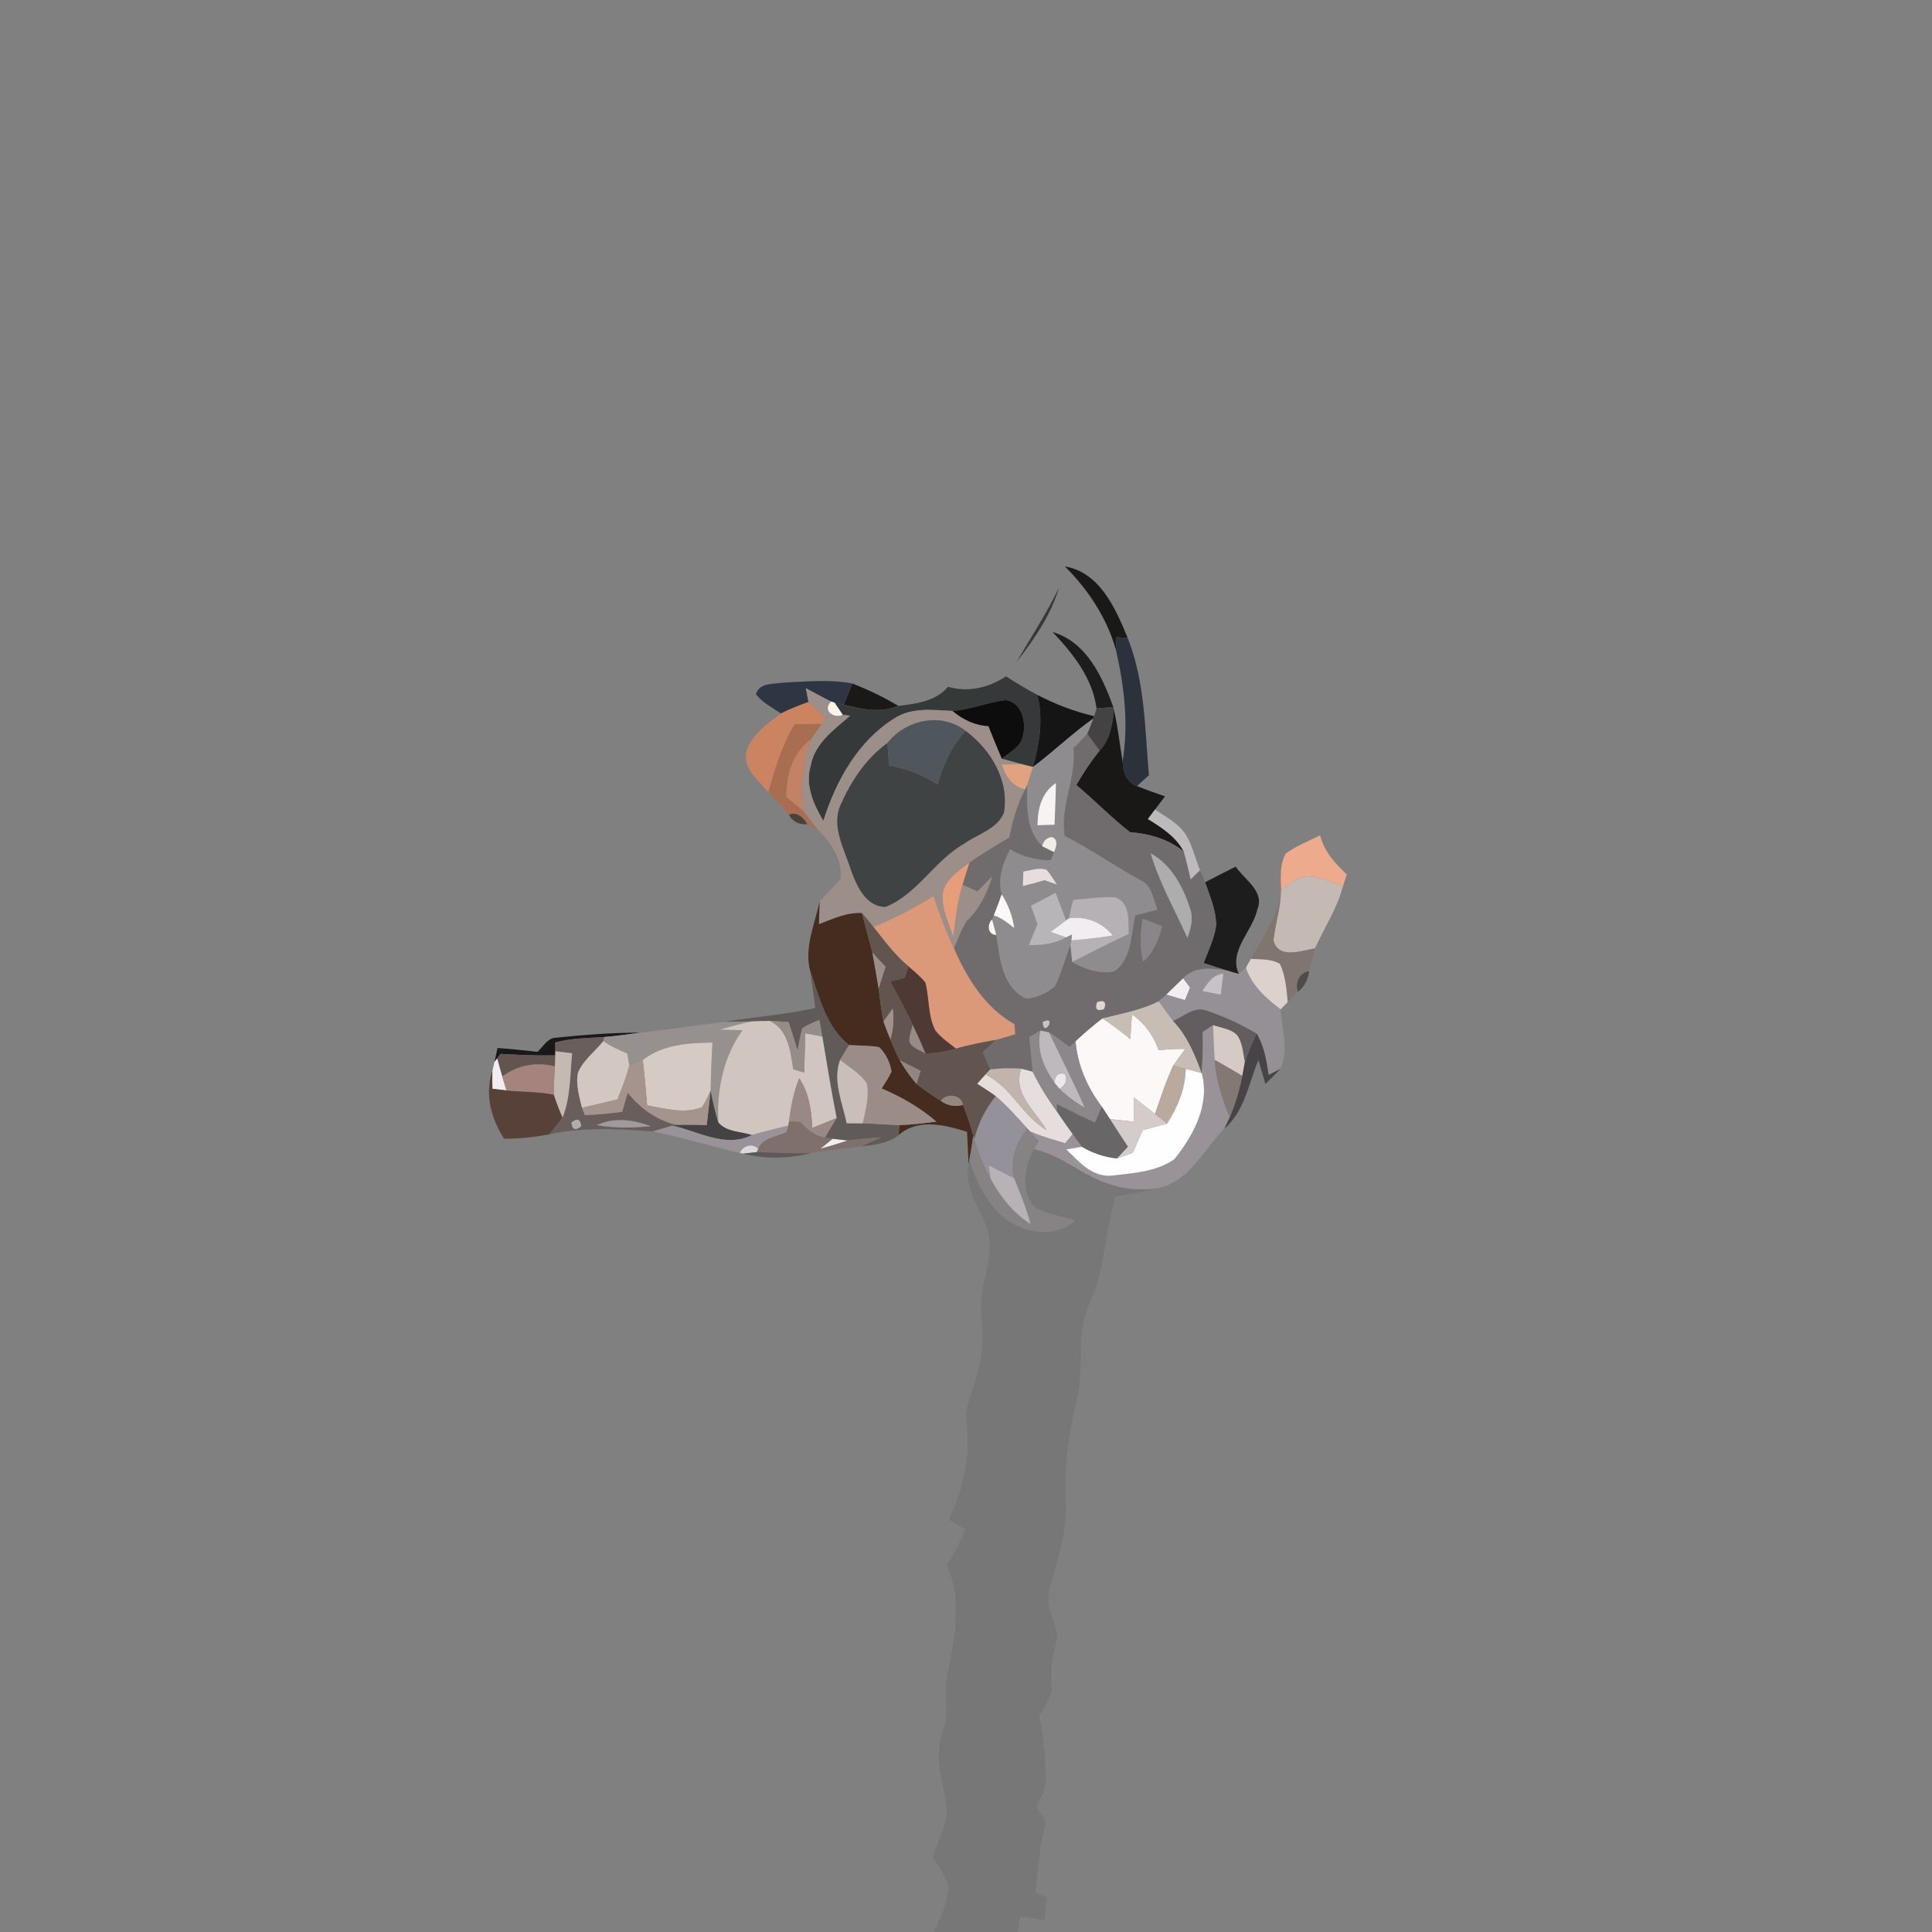 <?xml version="1.0" encoding="UTF-8" ?>
<!DOCTYPE svg PUBLIC "-//W3C//DTD SVG 1.1//EN" "http://www.w3.org/Graphics/SVG/1.1/DTD/svg11.dtd">
<svg width="384pt" height="384pt" viewBox="0 0 384 384" version="1.1" xmlns="http://www.w3.org/2000/svg">
<rect x="0" y="0" width="384" height="384" fill="#808080" stroke="none"/>
<g id="#1a1918fe">
<path fill="#1a1918" opacity="1.00" d=" M 211.66 112.58 C 218.62 113.77 221.74 120.97 224.13 126.78 C 223.58 126.75 222.48 126.68 221.93 126.65 C 221.90 127.27 221.82 128.51 221.79 129.13 C 219.97 122.78 216.31 117.22 211.66 112.58 Z" />
<path fill="#1a1918" opacity="1.00" d=" M 169.39 135.84 C 172.55 137.09 175.64 138.54 178.55 140.31 C 175.00 141.79 171.27 140.97 167.70 140.06 C 168.27 138.65 168.83 137.25 169.39 135.84 Z" />
<path fill="#1a1918" opacity="1.00" d=" M 110.09 206.29 C 115.81 205.71 121.54 205.24 127.30 205.24 C 124.88 205.58 122.47 205.92 120.04 206.12 C 116.80 206.34 113.52 206.33 110.37 207.20 C 110.37 207.64 110.38 208.51 110.38 208.95 L 110.37 209.76 C 106.74 209.85 103.11 209.68 99.49 209.47 C 99.32 209.70 98.99 210.14 98.82 210.37 L 98.28 211.07 C 98.43 210.38 98.74 209.00 98.89 208.30 C 101.54 208.47 104.18 208.77 106.83 209.06 C 107.88 208.12 108.62 206.62 110.09 206.29 Z" />
</g>
<g id="#36393aff">
<path fill="#36393a" opacity="1.00" d=" M 210.48 116.84 C 208.83 122.35 205.50 127.16 201.99 131.64 C 204.89 126.74 207.96 121.94 210.48 116.84 Z" />
<path fill="#36393a" opacity="1.00" d=" M 199.95 134.42 C 201.97 135.74 204.05 136.97 206.17 138.11 C 207.41 142.88 206.61 147.79 205.30 152.45 C 204.78 152.31 203.74 152.05 203.22 151.92 C 201.85 151.56 200.49 151.17 199.13 150.81 C 200.68 149.48 202.95 148.47 203.32 146.24 C 204.04 143.55 203.07 139.52 199.84 139.15 C 196.29 139.58 192.93 141.05 189.34 141.31 C 185.44 141.12 181.20 140.53 177.74 142.80 C 170.48 147.35 166.17 155.18 163.65 163.16 C 161.71 159.89 159.98 156.09 161.13 152.22 C 161.90 147.75 165.77 145.02 168.97 142.26 C 168.60 142.21 167.87 142.12 167.50 142.07 C 167.10 141.47 166.28 140.26 165.88 139.66 C 166.33 139.76 167.24 139.96 167.70 140.06 C 171.27 140.97 175.00 141.79 178.55 140.31 C 182.13 139.86 185.92 139.43 188.43 136.51 C 192.43 137.65 196.54 136.71 199.95 134.42 Z" />
</g>
<g id="#000000c4">
<path fill="#000000" opacity="0.77" d=" M 209.20 125.61 C 215.97 127.63 219.06 134.42 221.28 140.52 C 220.16 140.61 219.06 140.71 217.95 140.82 C 217.16 134.75 213.26 129.91 209.20 125.61 Z" />
<path fill="#000000" opacity="0.77" d=" M 239.52 175.35 C 241.53 174.30 243.56 173.27 245.60 172.25 C 247.35 174.84 251.41 177.17 249.91 180.74 C 248.98 185.09 244.16 188.90 246.21 193.58 C 245.44 193.38 244.68 193.14 243.93 192.92 C 242.36 192.42 240.79 191.92 239.23 191.42 C 240.16 188.96 241.36 186.54 241.72 183.90 C 241.70 180.92 240.48 178.12 239.52 175.35 Z" />
</g>
<g id="#2c323bfc">
<path fill="#2c323b" opacity="1.00" d=" M 221.93 126.65 C 222.48 126.68 223.58 126.75 224.13 126.78 C 227.60 135.47 227.54 144.90 228.36 154.07 C 227.57 154.80 226.78 155.53 225.99 156.25 C 223.87 155.51 223.23 153.40 223.12 151.37 C 224.34 143.94 223.47 136.41 221.79 129.13 C 221.82 128.51 221.90 127.27 221.93 126.65 Z" />
</g>
<g id="#2e3643fd">
<path fill="#2e3643" opacity="1.00" d=" M 155.43 135.70 C 160.07 135.47 164.79 134.99 169.39 135.84 C 168.83 137.25 168.27 138.65 167.70 140.06 C 167.24 139.96 166.33 139.76 165.88 139.66 L 165.19 139.44 C 163.49 138.60 161.84 137.67 160.17 136.80 C 160.35 137.70 160.52 138.61 160.70 139.52 C 158.85 140.21 156.98 140.89 155.22 141.81 C 153.50 140.64 151.57 139.66 150.25 138.00 C 150.92 135.71 153.54 135.98 155.43 135.70 Z" />
</g>
<g id="#9c8e88ff">
<path fill="#9c8e88" opacity="1.00" d=" M 160.17 136.80 C 161.84 137.67 163.49 138.60 165.19 139.44 C 163.39 141.18 165.68 142.90 167.50 142.07 C 167.87 142.12 168.60 142.21 168.97 142.26 C 165.77 145.02 161.90 147.75 161.13 152.22 C 159.98 156.09 161.71 159.89 163.65 163.16 C 166.17 155.18 170.48 147.35 177.74 142.80 C 181.20 140.53 185.44 141.12 189.34 141.31 C 191.36 143.02 193.78 144.20 196.46 144.32 C 197.32 146.50 198.21 148.66 199.13 150.81 C 200.49 151.17 201.85 151.56 203.22 151.92 C 201.85 151.91 200.49 151.92 199.13 151.96 C 199.85 154.29 201.21 156.36 203.76 156.89 C 202.19 159.89 201.28 163.17 200.61 166.47 C 197.93 168.07 195.24 169.67 192.68 171.45 C 190.42 173.17 187.47 175.00 187.33 178.17 C 187.32 180.97 188.60 183.55 189.47 186.16 C 189.89 182.69 190.28 179.19 191.31 175.83 C 192.29 176.27 193.28 176.71 194.27 177.15 C 195.25 176.13 196.24 175.12 197.25 174.12 C 196.28 177.47 194.70 180.64 192.15 183.06 C 191.87 183.58 191.29 184.62 191.01 185.15 C 190.54 186.27 190.07 187.39 189.61 188.51 C 188.00 185.16 186.74 181.65 185.54 178.13 C 181.71 180.43 177.77 182.58 173.61 184.24 C 172.86 183.31 172.10 182.39 171.32 181.49 C 168.29 181.30 165.51 182.65 162.76 183.70 C 162.80 182.17 162.85 180.64 162.91 179.12 C 164.26 177.60 165.80 176.24 167.06 174.64 C 167.44 170.89 165.23 167.53 162.64 165.04 C 161.61 163.79 160.66 162.49 159.68 161.21 C 158.94 156.43 159.66 151.59 161.11 147.02 C 161.85 145.99 162.58 144.94 163.31 143.89 C 163.50 143.62 163.87 143.06 164.06 142.79 C 162.97 141.67 161.83 140.60 160.70 139.52 C 160.52 138.61 160.35 137.70 160.17 136.80 M 176.40 147.67 C 172.12 150.73 169.13 155.30 167.03 160.06 C 165.23 164.33 167.79 168.69 169.07 172.72 C 170.18 175.94 172.05 180.22 176.01 180.26 C 182.36 177.70 185.73 171.01 191.63 167.69 C 194.28 165.76 198.17 164.84 199.52 161.57 C 200.69 155.19 196.93 149.00 191.94 145.27 C 187.11 141.50 180.02 143.02 176.40 147.67 M 191.30 181.20 C 191.84 181.74 191.84 181.74 191.30 181.20 Z" />
</g>
<g id="#151515ff">
<path fill="#151515" opacity="1.00" d=" M 206.17 138.11 C 209.75 139.97 213.53 141.44 217.47 142.33 L 217.27 142.84 C 213.09 145.80 209.41 149.40 205.30 152.45 C 206.61 147.79 207.41 142.88 206.17 138.11 Z" />
</g>
<g id="#0d0d0eff">
<path fill="#0d0d0e" opacity="1.00" d=" M 189.34 141.31 C 192.93 141.05 196.29 139.58 199.84 139.15 C 203.07 139.52 204.04 143.55 203.32 146.24 C 202.95 148.47 200.68 149.48 199.13 150.81 C 198.21 148.66 197.32 146.50 196.46 144.32 C 193.78 144.20 191.36 143.02 189.34 141.31 Z" />
</g>
<g id="#cc8360ff">
<path fill="#cc8360" opacity="1.00" d=" M 155.22 141.81 C 156.98 140.89 158.85 140.21 160.70 139.52 C 161.83 140.60 162.97 141.67 164.06 142.79 C 163.87 143.06 163.50 143.62 163.31 143.89 C 161.52 143.95 159.74 143.95 157.95 143.96 C 155.45 148.13 154.00 152.79 152.74 157.45 C 150.69 155.09 147.45 152.62 148.41 149.07 C 149.63 145.88 152.56 143.77 155.22 141.81 Z" />
</g>
<g id="#fbf5eeff">
<path fill="#fbf5ee" opacity="1.00" d=" M 167.50 142.07 C 165.68 142.90 163.39 141.18 165.19 139.44 L 165.88 139.66 C 166.28 140.26 167.10 141.47 167.50 142.07 Z" />
</g>
<g id="#444242fe">
<path fill="#444242" opacity="1.00" d=" M 217.95 140.82 C 219.06 140.71 220.16 140.61 221.28 140.52 L 221.41 141.13 C 221.13 144.02 220.64 147.03 218.54 149.21 C 217.72 148.09 216.91 146.97 216.09 145.85 C 216.53 144.86 216.90 143.85 217.27 142.84 L 217.47 142.33 C 217.59 141.95 217.83 141.20 217.95 140.82 Z" />
<path fill="#444242" opacity="1.00" d=" M 141.25 216.71 C 141.64 218.85 142.13 220.97 142.76 223.05 C 144.38 225.01 147.24 224.86 149.49 225.59 C 144.24 228.24 138.78 224.86 133.63 223.71 L 134.32 223.57 C 136.37 223.55 138.42 223.53 140.47 223.63 C 140.72 221.32 140.98 219.01 141.25 216.71 Z" />
</g>
<g id="#191817ff">
<path fill="#191817" opacity="1.00" d=" M 221.41 141.13 C 222.19 144.50 222.56 147.95 223.12 151.37 C 223.23 153.40 223.87 155.51 225.99 156.25 C 227.82 156.98 229.68 157.63 231.55 158.28 C 230.88 159.15 230.22 160.02 229.57 160.90 C 229.10 161.53 228.62 162.16 228.15 162.79 C 230.91 164.47 233.72 166.29 235.28 169.24 C 232.18 166.76 228.48 165.71 224.60 165.40 C 220.87 162.51 217.56 159.07 213.93 156.03 C 215.29 153.64 216.81 151.35 218.54 149.21 C 220.64 147.03 221.13 144.02 221.41 141.13 Z" />
</g>
<g id="#4f575dff">
<path fill="#4f575d" opacity="1.00" d=" M 176.40 147.67 C 180.02 143.02 187.11 141.50 191.94 145.27 C 189.08 148.22 187.47 152.03 186.39 155.94 C 183.43 154.10 180.20 152.72 176.74 152.20 C 176.60 150.69 176.46 149.18 176.40 147.67 Z" />
</g>
<g id="#8e8c8fff">
<path fill="#8e8c8f" opacity="1.00" d=" M 205.30 152.45 C 209.41 149.40 213.09 145.80 217.27 142.84 C 216.90 143.85 216.53 144.86 216.09 145.85 C 215.21 146.83 214.28 147.79 213.36 148.73 C 213.99 154.65 210.63 160.31 211.64 166.13 C 216.94 168.83 221.78 172.30 227.02 175.10 C 229.07 176.23 229.23 178.87 230.10 180.83 C 228.61 181.21 227.13 181.59 225.64 181.98 C 224.80 185.78 225.00 190.70 221.41 193.12 C 218.53 193.62 215.58 192.70 213.11 191.22 C 216.81 189.29 220.54 187.40 224.33 185.65 C 224.27 183.03 224.72 179.30 221.55 178.31 C 218.81 178.21 216.08 178.64 213.35 178.85 C 212.88 180.03 212.74 181.30 212.42 182.53 L 211.89 182.93 C 211.21 181.09 210.51 179.26 209.81 177.43 C 208.16 178.29 206.53 179.16 204.89 180.03 C 205.33 181.24 205.76 182.45 206.20 183.67 C 205.62 185.06 205.05 186.46 204.49 187.86 C 207.03 187.87 209.63 187.62 211.87 186.31 C 212.17 186.16 212.77 185.87 213.07 185.73 C 213.05 186.03 212.99 186.62 212.96 186.92 L 212.76 187.78 C 211.74 190.52 211.01 193.38 209.72 196.01 C 208.19 197.45 206.09 198.26 204.02 198.51 C 199.18 196.40 198.66 190.38 198.00 185.82 C 197.79 185.05 197.39 183.52 197.19 182.76 L 197.52 181.95 C 199.08 182.41 200.32 183.46 201.58 184.45 C 201.26 182.05 200.38 179.79 199.09 177.75 C 198.18 174.61 199.33 171.54 200.76 168.76 C 203.18 170.30 205.99 170.94 208.84 170.97 C 209.00 170.57 209.32 169.76 209.48 169.36 C 209.97 168.45 210.42 166.71 209.02 166.37 C 208.00 166.51 207.37 167.12 207.15 168.20 C 203.84 165.00 204.07 160.25 204.16 156.02 C 204.54 154.83 204.92 153.64 205.30 152.45 M 206.21 164.03 C 207.34 163.98 208.47 163.95 209.60 163.93 C 209.71 161.16 209.83 158.39 209.88 155.62 C 207.01 157.52 206.22 160.78 206.21 164.03 M 203.40 173.22 C 203.37 173.94 203.32 175.38 203.29 176.10 C 204.73 175.77 206.15 175.39 207.56 174.94 C 208.39 175.22 209.22 175.51 210.06 175.80 C 209.42 174.82 208.83 173.81 208.07 172.92 C 206.55 172.31 204.93 173.00 203.40 173.22 Z" />
</g>
<g id="#a96e52ff">
<path fill="#a96e52" opacity="1.00" d=" M 157.95 143.96 C 159.74 143.95 161.52 143.95 163.31 143.89 C 162.58 144.94 161.85 145.99 161.11 147.02 C 157.44 149.70 156.29 154.09 156.30 158.43 C 157.44 159.33 158.59 160.24 159.68 161.21 C 160.66 162.49 161.61 163.79 162.64 165.04 C 162.09 164.73 161.01 164.12 160.46 163.82 C 159.76 162.57 158.36 161.18 156.81 161.95 C 155.56 160.36 154.15 158.90 152.74 157.45 C 154.00 152.79 155.45 148.13 157.95 143.96 Z" />
</g>
<g id="#404344ff">
<path fill="#404344" opacity="1.00" d=" M 186.39 155.94 C 187.47 152.03 189.08 148.22 191.94 145.27 C 196.93 149.00 200.69 155.19 199.52 161.57 C 198.17 164.84 194.28 165.76 191.63 167.69 C 185.73 171.01 182.36 177.70 176.01 180.26 C 172.05 180.22 170.18 175.94 169.07 172.72 C 167.79 168.69 165.23 164.33 167.03 160.06 C 169.13 155.30 172.12 150.73 176.40 147.67 C 176.46 149.18 176.60 150.69 176.74 152.20 C 180.20 152.72 183.43 154.10 186.39 155.94 M 176.25 157.22 C 176.84 157.82 176.84 157.82 176.25 157.22 Z" />
</g>
<g id="#706b6cff">
<path fill="#706b6c" opacity="1.00" d=" M 213.36 148.73 C 214.28 147.79 215.21 146.83 216.09 145.85 C 216.91 146.97 217.72 148.09 218.54 149.21 C 216.81 151.35 215.29 153.64 213.93 156.03 C 217.56 159.07 220.87 162.51 224.60 165.40 C 228.48 165.71 232.18 166.76 235.28 169.24 C 235.80 171.07 236.22 172.92 236.66 174.77 C 237.28 174.16 237.90 173.56 238.52 172.96 C 238.85 173.76 239.18 174.55 239.52 175.35 C 240.48 178.12 241.70 180.92 241.72 183.90 C 241.36 186.54 240.16 188.96 239.23 191.42 C 240.79 191.92 242.36 192.42 243.93 192.92 C 240.95 192.42 237.46 192.02 235.17 194.43 C 234.03 195.50 232.93 196.61 231.80 197.70 C 231.42 198.03 230.67 198.69 230.29 199.02 C 226.80 200.79 222.91 201.45 219.15 202.41 C 217.27 203.83 215.48 205.37 213.77 206.99 C 213.37 207.36 212.98 207.73 212.58 208.10 C 211.26 207.09 209.93 206.10 208.54 205.21 C 208.10 205.12 207.23 204.93 206.79 204.83 C 206.05 205.25 205.31 205.69 204.58 206.13 C 204.83 208.42 205.01 210.73 205.26 213.02 C 204.69 212.87 203.54 212.57 202.97 212.42 C 200.92 212.25 198.85 212.31 196.81 212.56 C 196.32 211.41 195.83 210.27 195.35 209.12 C 196.20 208.30 197.06 207.47 197.94 206.68 C 199.21 206.31 200.48 205.95 201.76 205.58 C 201.73 205.08 201.67 204.07 201.64 203.57 C 195.78 200.30 192.23 194.49 189.61 188.51 C 190.07 187.39 190.54 186.27 191.01 185.15 C 191.29 184.62 191.87 183.58 192.15 183.06 C 194.70 180.64 196.28 177.47 197.25 174.12 C 196.24 175.12 195.25 176.13 194.27 177.15 C 193.28 176.71 192.29 176.27 191.31 175.83 C 191.75 174.37 192.22 172.91 192.68 171.45 C 195.24 169.67 197.93 168.07 200.61 166.47 C 201.28 163.17 202.19 159.89 203.76 156.89 L 204.16 156.02 C 204.07 160.25 203.84 165.00 207.15 168.20 C 207.73 168.49 208.90 169.07 209.48 169.36 C 209.32 169.76 209.00 170.57 208.84 170.97 C 205.99 170.94 203.18 170.30 200.76 168.76 C 199.33 171.54 198.18 174.61 199.09 177.75 C 198.62 179.17 198.07 180.56 197.52 181.95 L 197.19 182.76 C 196.16 183.71 196.29 185.80 198.00 185.82 C 198.66 190.38 199.18 196.40 204.02 198.51 C 206.09 198.26 208.19 197.45 209.72 196.01 C 211.01 193.38 211.74 190.52 212.76 187.78 C 212.85 188.64 213.02 190.36 213.11 191.22 C 215.58 192.70 218.53 193.62 221.41 193.12 C 225.00 190.70 224.80 185.78 225.64 181.98 C 227.13 181.59 228.61 181.21 230.10 180.83 C 229.23 178.87 229.07 176.23 227.02 175.10 C 221.78 172.30 216.94 168.83 211.64 166.13 C 210.63 160.31 213.99 154.65 213.36 148.73 M 228.71 169.60 C 230.42 175.48 233.53 180.83 236.00 186.41 C 236.74 184.52 237.23 182.44 236.50 180.46 C 235.11 176.18 232.79 171.85 228.71 169.60 M 227.09 182.59 C 226.67 185.42 226.53 188.32 227.22 191.13 C 229.30 189.30 230.30 186.72 231.01 184.11 C 229.72 183.54 228.37 183.15 227.09 182.59 M 218.05 199.19 C 217.58 200.61 218.05 201.06 219.46 200.55 C 219.94 199.14 219.47 198.69 218.05 199.19 M 207.26 203.13 C 207.36 206.47 210.26 201.61 207.26 203.13 Z" />
</g>
<g id="#c28265ff">
<path fill="#c28265" opacity="1.00" d=" M 156.30 158.43 C 156.29 154.09 157.44 149.70 161.11 147.02 C 159.66 151.59 158.94 156.43 159.68 161.21 C 158.59 160.24 157.44 159.33 156.30 158.43 Z" />
</g>
<g id="#e0a281ff">
<path fill="#e0a281" opacity="1.00" d=" M 199.13 151.96 C 200.49 151.92 201.85 151.91 203.22 151.92 C 203.74 152.05 204.78 152.31 205.30 152.45 C 204.92 153.64 204.54 154.83 204.16 156.02 L 203.76 156.89 C 201.21 156.36 199.85 154.29 199.13 151.96 Z" />
</g>
<g id="#f8f3f3ff">
<path fill="#f8f3f3" opacity="1.00" d=" M 206.21 164.03 C 206.22 160.78 207.01 157.52 209.88 155.62 C 209.83 158.39 209.71 161.16 209.60 163.93 C 208.47 163.95 207.34 163.98 206.21 164.03 Z" />
</g>
<g id="#ebebebff">
<path fill="#ebebeb" opacity="1.00" d=" M 176.25 157.22 C 176.84 157.82 176.84 157.82 176.25 157.22 Z" />
</g>
<g id="#bdb9bdff">
<path fill="#bdb9bd" opacity="1.00" d=" M 228.15 162.79 C 228.62 162.16 229.10 161.53 229.57 160.90 C 231.80 162.41 234.38 163.71 235.82 166.09 C 237.04 168.24 237.60 170.68 238.52 172.96 C 237.90 173.56 237.28 174.16 236.66 174.77 C 236.22 172.92 235.80 171.07 235.28 169.24 C 233.72 166.29 230.91 164.47 228.15 162.79 Z" />
<path fill="#bdb9bd" opacity="1.00" d=" M 206.79 204.83 C 207.23 204.93 208.10 205.12 208.54 205.21 C 210.87 210.22 213.45 215.13 215.64 220.20 C 213.80 219.14 212.08 217.88 210.57 216.39 C 211.79 215.69 212.16 214.72 211.66 213.48 C 210.45 213.11 209.76 213.67 209.57 215.16 C 207.39 212.16 205.94 208.59 206.79 204.83 Z" />
</g>
<g id="#291f19a2">
<path fill="#291f19" opacity="0.64" d=" M 156.81 161.95 C 158.36 161.18 159.76 162.57 160.46 163.82 C 158.97 163.97 157.49 163.34 156.81 161.95 Z" />
</g>
<g id="#f2ece6ff">
<path fill="#f2ece6" opacity="1.00" d=" M 207.15 168.20 C 207.37 167.12 208.00 166.51 209.02 166.37 C 210.42 166.71 209.97 168.45 209.48 169.36 C 208.90 169.07 207.73 168.49 207.15 168.20 Z" />
</g>
<g id="#eeaa8cff">
<path fill="#eeaa8c" opacity="1.00" d=" M 255.57 169.63 C 257.66 168.11 260.09 167.18 262.39 166.03 C 263.16 169.23 265.36 171.62 267.69 173.81 C 267.49 174.41 267.10 175.61 266.90 176.21 C 264.74 175.39 262.60 174.32 260.25 174.21 C 258.04 174.08 256.36 175.77 254.64 176.88 C 254.54 174.45 254.31 171.84 255.57 169.63 Z" />
</g>
<g id="#aeadaeff">
<path fill="#aeadae" opacity="1.00" d=" M 228.71 169.60 C 232.79 171.85 235.11 176.18 236.50 180.46 C 237.23 182.44 236.74 184.52 236.00 186.41 C 233.53 180.83 230.42 175.48 228.71 169.60 Z" />
</g>
<g id="#e59d7aff">
<path fill="#e59d7a" opacity="1.00" d=" M 187.33 178.17 C 187.47 175.00 190.42 173.17 192.68 171.45 C 192.22 172.91 191.75 174.37 191.31 175.83 C 190.28 179.19 189.89 182.69 189.47 186.16 C 188.60 183.55 187.32 180.97 187.33 178.17 Z" />
</g>
<g id="#e5dedcff">
<path fill="#e5dedc" opacity="1.00" d=" M 203.40 173.22 C 204.93 173.00 206.55 172.31 208.07 172.92 C 208.83 173.81 209.42 174.82 210.06 175.80 C 209.22 175.51 208.39 175.22 207.56 174.94 C 206.15 175.39 204.73 175.77 203.29 176.10 C 203.32 175.38 203.37 173.94 203.40 173.22 Z" />
<path fill="#e5dedc" opacity="1.00" d=" M 208.04 224.63 C 205.79 220.82 201.22 217.36 202.97 212.42 C 203.54 212.57 204.69 212.87 205.26 213.02 C 206.61 215.78 208.23 218.40 210.05 220.88 C 211.08 222.41 212.14 223.92 213.22 225.42 C 212.84 225.87 212.09 226.78 211.72 227.23 C 209.37 226.56 207.02 225.86 204.76 224.92 L 204.14 224.26 C 202.16 222.05 200.17 219.83 197.92 217.88 C 196.71 217.00 195.45 216.21 194.20 215.41 C 194.75 214.78 195.30 214.16 195.86 213.55 C 201.02 216.04 203.18 221.80 208.04 224.63 Z" />
</g>
<g id="#c4b9b3ff">
<path fill="#c4b9b3" opacity="1.00" d=" M 254.64 176.88 C 256.36 175.77 258.04 174.08 260.25 174.21 C 262.60 174.32 264.74 175.39 266.90 176.21 C 265.76 180.61 263.20 184.40 261.35 188.51 C 258.66 188.94 254.14 190.74 253.10 186.94 C 253.44 183.87 254.39 180.90 254.57 177.81 L 254.64 176.88 Z" />
</g>
<g id="#b6b1b4ff">
<path fill="#b6b1b4" opacity="1.00" d=" M 213.35 178.85 C 216.08 178.64 218.81 178.21 221.55 178.31 C 224.72 179.30 224.27 183.03 224.33 185.65 C 220.54 187.40 216.81 189.29 213.11 191.22 C 213.02 190.36 212.85 188.64 212.76 187.78 L 212.96 186.92 C 215.71 186.68 218.46 186.39 221.19 185.94 C 219.02 183.27 215.83 182.04 212.42 182.53 C 212.74 181.30 212.88 180.03 213.35 178.85 Z" />
</g>
<g id="#dc9979ff">
<path fill="#dc9979" opacity="1.00" d=" M 173.61 184.24 C 177.77 182.58 181.71 180.43 185.54 178.13 C 186.74 181.65 188.00 185.16 189.61 188.51 C 192.23 194.49 195.78 200.30 201.64 203.57 C 201.67 204.07 201.73 205.08 201.76 205.58 C 200.48 205.95 199.21 206.31 197.94 206.68 C 195.27 207.17 192.60 207.65 190.00 208.42 C 188.59 207.30 187.06 206.28 185.93 204.86 C 184.37 201.92 184.75 198.45 183.92 195.30 C 182.96 194.07 181.71 193.10 180.56 192.07 C 177.86 189.82 175.77 186.98 173.61 184.24 Z" />
</g>
<g id="#fcf8f7ff">
<path fill="#fcf8f7" opacity="1.00" d=" M 199.09 177.75 C 200.38 179.79 201.26 182.05 201.58 184.45 C 200.32 183.46 199.08 182.41 197.52 181.95 C 198.07 180.56 198.62 179.17 199.09 177.75 Z" />
<path fill="#fcf8f7" opacity="1.00" d=" M 224.99 201.61 C 227.50 203.37 229.31 205.85 230.29 208.74 C 232.05 208.53 233.82 208.46 235.59 208.48 C 234.77 209.59 233.95 210.69 233.18 211.83 C 231.74 214.93 230.70 218.20 229.56 221.42 C 228.16 220.31 226.76 219.21 225.36 218.12 C 225.35 219.72 225.34 221.33 225.35 222.95 C 223.77 222.77 222.18 222.60 220.61 222.43 C 220.07 221.60 219.52 220.77 218.98 219.95 C 216.12 216.17 214.18 211.75 213.77 206.99 C 215.48 205.37 217.27 203.83 219.15 202.41 C 221.05 203.69 222.88 205.06 224.67 206.50 C 224.75 204.87 224.86 203.24 224.99 201.61 Z" />
</g>
<g id="#b7b5b8ff">
<path fill="#b7b5b8" opacity="1.00" d=" M 204.89 180.03 C 206.53 179.16 208.16 178.29 209.81 177.43 C 210.51 179.26 211.21 181.09 211.89 182.93 C 210.87 183.70 209.86 184.47 208.83 185.22 C 209.84 185.59 210.85 185.96 211.87 186.31 C 209.63 187.62 207.03 187.87 204.49 187.86 C 205.05 186.46 205.62 185.06 206.20 183.67 C 205.76 182.45 205.33 181.24 204.89 180.03 Z" />
</g>
<g id="#81756fff">
<path fill="#81756f" opacity="1.00" d=" M 248.61 190.57 C 250.80 186.43 253.80 182.55 254.57 177.81 C 254.39 180.90 253.44 183.87 253.10 186.94 C 254.14 190.74 258.66 188.94 261.35 188.51 C 260.92 189.99 260.57 191.50 260.22 193.01 C 258.34 193.28 257.25 195.39 258.00 197.11 C 257.31 197.78 256.62 198.47 255.94 199.16 C 255.70 196.60 255.51 193.95 254.40 191.59 C 252.67 190.53 250.55 190.74 248.61 190.57 Z" />
</g>
<g id="#452c1eff">
<path fill="#452c1e" opacity="1.00" d=" M 161.02 192.96 C 159.81 188.26 161.97 183.66 162.91 179.12 C 162.85 180.64 162.80 182.17 162.76 183.70 C 165.51 182.65 168.29 181.30 171.32 181.49 C 172.01 184.10 172.71 186.71 173.39 189.33 C 173.84 191.71 174.25 194.11 174.64 196.51 C 174.91 198.69 175.18 200.88 175.60 203.04 C 176.03 204.23 176.49 205.41 176.97 206.59 C 177.55 208.00 178.16 209.40 178.85 210.76 C 179.81 212.41 180.91 213.98 182.15 215.44 C 183.70 216.65 185.35 217.73 187.00 218.80 C 188.23 219.74 189.92 220.05 191.41 219.59 C 192.20 221.60 192.90 223.65 193.46 225.75 C 193.24 227.36 192.95 228.97 192.66 230.57 L 192.52 231.37 C 192.42 229.23 192.30 227.09 192.21 224.95 C 187.78 223.59 182.42 222.19 178.55 225.66 C 178.61 225.15 178.72 224.13 178.78 223.63 C 181.23 223.53 183.66 223.25 186.09 222.93 C 182.87 220.12 179.13 218.02 175.23 216.34 C 175.91 215.24 176.65 214.17 177.19 212.99 C 176.92 211.18 176.06 209.41 174.74 208.13 C 172.76 207.81 170.75 207.82 168.76 207.73 C 164.17 204.08 162.85 198.21 161.02 192.96 Z" />
</g>
<g id="#ffffffff">
<path fill="#ffffff" opacity="1.00" d=" M 191.30 181.20 C 191.84 181.74 191.84 181.74 191.30 181.20 Z" />
</g>
<g id="#625550ff">
<path fill="#625550" opacity="1.00" d=" M 171.32 181.49 C 172.10 182.39 172.86 183.31 173.61 184.24 C 175.77 186.98 177.86 189.82 180.56 192.07 C 180.38 192.63 180.01 193.75 179.82 194.31 C 178.86 194.59 177.90 194.86 176.95 195.13 C 178.52 197.95 180.07 200.78 181.41 203.72 C 181.16 204.85 180.61 205.99 180.79 207.18 C 181.42 208.35 182.88 208.69 183.93 209.38 C 185.99 209.36 188.02 208.99 190.00 208.42 C 192.60 207.65 195.27 207.17 197.94 206.68 C 197.06 207.47 196.20 208.30 195.35 209.12 C 195.83 210.27 196.32 211.41 196.81 212.56 C 196.57 212.81 196.10 213.30 195.86 213.55 C 195.30 214.16 194.75 214.78 194.20 215.41 C 195.45 216.21 196.71 217.00 197.92 217.88 C 195.90 220.39 194.43 223.29 193.66 226.43 L 193.46 225.75 C 192.90 223.65 192.20 221.60 191.41 219.59 C 191.00 217.52 188.17 217.21 187.00 218.80 C 185.35 217.73 183.70 216.65 182.15 215.44 C 182.36 214.79 182.78 213.49 182.99 212.84 C 181.61 212.14 180.23 211.45 178.85 210.76 C 178.16 209.40 177.55 208.00 176.97 206.59 C 177.58 204.60 177.72 202.52 177.44 200.46 C 176.98 201.11 176.06 202.40 175.60 203.04 C 175.18 200.88 174.91 198.69 174.64 196.51 C 175.07 195.05 175.55 193.61 176.01 192.16 C 175.13 191.22 174.24 190.29 173.39 189.33 C 172.71 186.71 172.01 184.10 171.32 181.49 Z" />
<path fill="#625550" opacity="1.00" d=" M 99.49 209.47 C 103.11 209.68 106.74 209.85 110.37 209.76 C 110.35 210.31 110.32 211.41 110.30 211.97 C 106.62 211.01 102.88 211.71 99.83 213.97 C 99.47 212.77 99.14 211.57 98.82 210.37 C 98.99 210.14 99.32 209.70 99.49 209.47 Z" />
</g>
<g id="#f2edf1ff">
<path fill="#f2edf1" opacity="1.00" d=" M 212.42 182.53 C 215.83 182.04 219.02 183.27 221.19 185.94 C 218.46 186.39 215.71 186.68 212.96 186.92 C 212.99 186.62 213.05 186.03 213.07 185.73 C 212.77 185.87 212.17 186.16 211.87 186.31 C 210.85 185.96 209.84 185.59 208.83 185.22 C 209.86 184.47 210.87 183.70 211.89 182.93 L 212.42 182.53 Z" />
<path fill="#f2edf1" opacity="1.00" d=" M 231.80 197.70 C 232.93 196.61 234.03 195.50 235.17 194.43 C 235.51 194.89 236.20 195.81 236.54 196.28 C 236.22 197.12 235.88 197.96 235.53 198.79 C 234.28 198.43 233.04 198.07 231.80 197.70 Z" />
<path fill="#f2edf1" opacity="1.00" d=" M 98.28 211.07 L 98.82 210.37 C 99.14 211.57 99.47 212.77 99.83 213.97 C 100.04 214.67 100.46 216.05 100.67 216.74 C 99.73 216.63 98.80 216.52 97.87 216.40 C 97.84 215.22 97.84 214.03 97.86 212.85 C 97.96 212.41 98.17 211.52 98.28 211.07 Z" />
<path fill="#f2edf1" opacity="1.00" d=" M 165.50 226.33 C 166.27 226.41 167.80 226.59 168.56 226.68 C 166.73 227.27 164.88 227.84 163.02 228.34 C 163.84 227.66 164.67 226.99 165.50 226.33 Z" />
</g>
<g id="#f1ebe7ff">
<path fill="#f1ebe7" opacity="1.00" d=" M 191.01 185.15 C 191.29 184.62 191.87 183.58 192.15 183.06 C 191.87 183.58 191.29 184.62 191.01 185.15 Z" />
</g>
<g id="#fcf7f1ff">
<path fill="#fcf7f1" opacity="1.00" d=" M 198.00 185.82 C 196.29 185.80 196.16 183.71 197.19 182.76 C 197.39 183.52 197.79 185.05 198.00 185.82 Z" />
</g>
<g id="#89858aff">
<path fill="#89858a" opacity="1.00" d=" M 227.09 182.59 C 228.37 183.15 229.72 183.54 231.01 184.11 C 230.30 186.72 229.30 189.30 227.22 191.13 C 226.53 188.32 226.67 185.42 227.09 182.59 Z" />
</g>
<g id="#9c8d87ff">
<path fill="#9c8d87" opacity="1.00" d=" M 173.39 189.33 C 174.24 190.29 175.13 191.22 176.01 192.16 C 175.55 193.61 175.07 195.05 174.64 196.51 C 174.25 194.11 173.84 191.71 173.39 189.33 Z" />
</g>
<g id="#dcd1cbff">
<path fill="#dcd1cb" opacity="1.00" d=" M 248.61 190.57 C 250.55 190.74 252.67 190.53 254.40 191.59 C 255.51 193.95 255.70 196.60 255.94 199.16 C 255.59 199.53 254.89 200.26 254.53 200.63 C 251.63 198.45 248.81 195.93 247.62 192.38 C 247.87 191.93 248.36 191.02 248.61 190.57 Z" />
</g>
<g id="#959096ff">
<path fill="#959096" opacity="1.00" d=" M 235.17 194.43 C 237.46 192.02 240.95 192.42 243.93 192.92 C 244.68 193.14 245.44 193.38 246.21 193.58 C 246.56 193.28 247.27 192.68 247.62 192.38 C 248.81 195.93 251.63 198.45 254.53 200.63 C 254.75 204.56 256.25 208.67 254.47 212.45 C 253.69 212.85 252.91 213.25 252.14 213.66 C 251.75 210.83 251.26 207.95 249.78 205.46 C 246.61 203.58 243.23 201.99 239.72 200.85 C 237.34 199.98 235.24 202.09 233.16 202.91 C 232.17 201.63 231.23 200.33 230.29 199.02 C 230.67 198.69 231.42 198.03 231.80 197.70 C 233.04 198.07 234.28 198.43 235.53 198.79 C 235.88 197.96 236.22 197.12 236.54 196.28 C 236.20 195.81 235.51 194.89 235.17 194.43 M 238.96 196.98 C 240.18 197.23 241.40 197.47 242.63 197.71 C 242.81 196.31 242.99 194.91 243.15 193.52 C 241.08 193.68 239.98 195.42 238.96 196.98 Z" />
</g>
<g id="#605a58ff">
<path fill="#605a58" opacity="1.00" d=" M 161.02 192.96 C 162.85 198.21 164.17 204.08 168.76 207.73 C 168.15 208.69 167.56 209.66 166.98 210.64 C 165.45 214.82 167.44 219.15 168.29 223.26 C 169.35 223.25 170.41 223.26 171.48 223.28 C 173.91 223.34 176.34 223.56 178.78 223.63 C 178.72 224.13 178.61 225.15 178.55 225.66 C 176.40 227.35 173.59 227.55 170.98 227.89 C 172.38 227.33 173.75 226.70 175.12 226.07 C 172.93 226.21 170.74 226.40 168.56 226.68 C 167.80 226.59 166.27 226.41 165.50 226.33 C 165.12 226.27 164.34 226.15 163.96 226.09 C 164.74 224.80 165.51 223.51 166.29 222.22 C 165.22 216.83 164.34 211.41 163.44 205.99 C 163.25 204.89 163.05 203.80 162.84 202.72 C 161.69 203.24 160.47 203.65 159.45 204.41 C 159.03 205.84 158.80 207.32 158.53 208.80 C 157.97 206.90 157.36 205.03 156.74 203.15 C 155.51 203.06 154.29 202.98 153.06 202.92 C 151.79 202.92 150.51 202.96 149.24 203.03 C 147.41 203.07 145.58 203.06 143.75 203.12 C 149.84 202.12 156.01 201.69 162.04 200.35 C 161.72 197.89 161.40 195.42 161.02 192.96 Z" />
</g>
<g id="#4f3935ff">
<path fill="#4f3935" opacity="1.00" d=" M 179.82 194.31 C 180.01 193.75 180.38 192.63 180.56 192.07 C 181.71 193.10 182.96 194.07 183.92 195.30 C 184.75 198.45 184.37 201.92 185.93 204.86 C 187.06 206.28 188.59 207.30 190.00 208.42 C 188.02 208.99 185.99 209.36 183.93 209.38 C 183.14 207.47 182.30 205.58 181.41 203.72 C 180.07 200.78 178.52 197.95 176.95 195.13 C 177.90 194.86 178.86 194.59 179.82 194.31 Z" />
</g>
<g id="#322e2ca0">
<path fill="#322e2c" opacity="0.63" d=" M 258.00 197.11 C 257.25 195.39 258.34 193.28 260.22 193.01 C 260.03 194.60 259.29 196.11 258.00 197.11 Z" />
</g>
<g id="#c6c2c6ff">
<path fill="#c6c2c6" opacity="1.00" d=" M 238.96 196.98 C 239.98 195.42 241.08 193.68 243.15 193.52 C 242.99 194.91 242.81 196.31 242.63 197.71 C 241.40 197.47 240.18 197.23 238.96 196.98 Z" />
</g>
<g id="#e1d7d1ff">
<path fill="#e1d7d1" opacity="1.00" d=" M 218.05 199.19 C 219.47 198.69 219.94 199.14 219.46 200.55 C 218.05 201.06 217.58 200.61 218.05 199.19 Z" />
</g>
<g id="#c8bdb4ff">
<path fill="#c8bdb4" opacity="1.00" d=" M 219.15 202.41 C 222.91 201.45 226.80 200.79 230.29 199.02 C 231.23 200.33 232.17 201.63 233.16 202.91 C 235.95 205.83 237.50 209.55 238.85 213.29 C 237.78 213.00 236.73 212.72 235.67 212.45 C 234.84 212.24 234.01 212.04 233.18 211.83 C 233.95 210.69 234.77 209.59 235.59 208.48 C 233.82 208.46 232.05 208.53 230.29 208.74 C 229.31 205.85 227.50 203.37 224.99 201.61 C 224.86 203.24 224.75 204.87 224.67 206.50 C 222.88 205.06 221.05 203.69 219.15 202.41 Z" />
</g>
<g id="#635d60ff">
<path fill="#635d60" opacity="1.00" d=" M 233.16 202.91 C 235.24 202.09 237.34 199.98 239.72 200.85 C 243.23 201.99 246.61 203.58 249.78 205.46 C 248.89 207.32 248.05 209.21 247.42 211.18 C 247.10 209.42 246.98 207.52 246.04 205.96 C 244.85 204.47 242.77 204.37 241.11 203.75 C 240.59 204.10 239.56 204.79 239.04 205.13 C 239.13 207.85 239.02 210.57 238.85 213.29 C 237.50 209.55 235.95 205.83 233.16 202.91 Z" />
</g>
<g id="#a1918cff">
<path fill="#a1918c" opacity="1.00" d=" M 175.60 203.04 C 176.06 202.40 176.98 201.11 177.44 200.46 C 177.72 202.52 177.58 204.60 176.97 206.59 C 176.49 205.41 176.03 204.23 175.60 203.04 Z" />
</g>
<g id="#96918fff">
<path fill="#96918f" opacity="1.00" d=" M 127.30 205.24 C 132.79 204.60 138.27 203.83 143.75 203.12 C 145.58 203.06 147.41 203.07 149.24 203.03 C 147.15 203.50 145.09 204.08 143.02 204.64 C 144.54 204.69 146.05 204.73 147.57 204.77 C 143.76 210.07 142.43 216.61 142.76 223.05 C 142.13 220.97 141.64 218.85 141.25 216.71 C 141.28 213.54 141.43 210.38 141.60 207.22 C 136.78 207.30 131.72 207.59 127.76 210.69 C 126.87 211.06 125.98 211.41 125.08 211.75 C 124.95 210.95 124.81 210.17 124.66 209.38 C 123.01 208.71 121.38 207.97 119.92 206.93 L 120.04 206.12 C 122.47 205.92 124.88 205.58 127.30 205.24 Z" />
</g>
<g id="#d0c5bfff">
<path fill="#d0c5bf" opacity="1.00" d=" M 149.24 203.03 C 150.51 202.96 151.79 202.92 153.06 202.92 C 156.72 204.75 157.10 208.94 157.68 212.53 C 158.22 212.69 159.30 213.02 159.84 213.18 C 159.92 210.58 159.99 207.98 160.06 205.37 C 161.18 205.58 162.31 205.78 163.44 205.99 C 164.34 211.41 165.22 216.83 166.29 222.22 C 164.67 222.88 163.05 223.54 161.44 224.19 C 161.30 220.75 160.82 217.25 158.85 214.32 C 157.74 217.05 157.19 219.97 156.83 222.89 L 156.68 223.74 C 154.28 224.33 151.87 224.92 149.49 225.59 C 147.24 224.86 144.38 225.01 142.76 223.05 C 142.43 216.61 143.76 210.07 147.57 204.77 C 146.05 204.73 144.54 204.69 143.02 204.64 C 145.09 204.08 147.15 203.50 149.24 203.03 Z" />
</g>
<g id="#978d88ff">
<path fill="#978d88" opacity="1.00" d=" M 153.06 202.92 C 154.29 202.98 155.51 203.06 156.74 203.15 C 157.36 205.03 157.97 206.90 158.53 208.80 C 158.80 207.32 159.03 205.84 159.45 204.41 C 160.47 203.65 161.69 203.24 162.84 202.72 C 163.05 203.80 163.25 204.89 163.44 205.99 C 162.31 205.78 161.18 205.58 160.06 205.37 C 159.99 207.98 159.92 210.58 159.84 213.18 C 159.30 213.02 158.22 212.69 157.68 212.53 C 157.10 208.94 156.72 204.75 153.06 202.92 Z" />
</g>
<g id="#cac4c0ff">
<path fill="#cac4c0" opacity="1.00" d=" M 207.26 203.13 C 210.26 201.61 207.36 206.47 207.26 203.13 Z" />
</g>
<g id="#988a84ff">
<path fill="#988a84" opacity="1.00" d=" M 180.79 207.18 C 180.61 205.99 181.16 204.85 181.41 203.72 C 182.30 205.58 183.14 207.47 183.93 209.38 C 182.88 208.69 181.42 208.35 180.79 207.18 Z" />
</g>
<g id="#999399ff">
<path fill="#999399" opacity="1.00" d=" M 239.04 205.13 C 239.56 204.79 240.59 204.10 241.11 203.75 C 241.19 206.06 241.26 208.38 241.44 210.68 C 241.66 214.64 242.93 218.43 244.41 222.08 C 244.14 222.64 243.62 223.77 243.35 224.33 C 239.16 228.52 236.49 234.82 230.12 236.17 C 226.88 236.61 223.55 236.42 220.46 235.33 C 215.16 233.69 210.99 229.57 205.51 228.41 C 205.82 227.86 206.13 227.33 206.45 226.80 C 205.88 226.17 205.32 225.54 204.76 224.92 C 207.02 225.86 209.37 226.56 211.72 227.23 C 212.09 226.78 212.84 225.87 213.22 225.42 C 213.82 226.26 214.42 227.10 215.06 227.93 C 214.28 228.06 212.72 228.32 211.94 228.46 C 214.40 230.87 217.07 234.00 220.90 233.67 C 225.13 233.19 229.82 232.92 233.41 230.41 C 237.21 225.67 240.54 219.54 238.85 213.29 C 239.02 210.57 239.13 207.85 239.04 205.13 Z" />
<path fill="#999399" opacity="1.00" d=" M 129.70 224.87 C 131.01 224.50 132.31 224.07 133.63 223.71 C 138.78 224.86 144.24 228.24 149.49 225.59 C 151.87 224.92 154.28 224.33 156.68 223.74 C 156.60 224.06 156.43 224.70 156.34 225.02 C 154.38 225.96 151.65 226.07 150.69 228.33 C 149.62 227.16 147.59 227.71 147.07 229.14 C 141.25 227.84 135.56 226.02 129.70 224.87 Z" />
</g>
<g id="#d6cac4ff">
<path fill="#d6cac4" opacity="1.00" d=" M 241.11 203.75 C 242.77 204.37 244.85 204.47 246.04 205.96 C 246.98 207.52 247.10 209.42 247.42 211.18 C 247.29 211.85 247.04 213.18 246.92 213.85 C 245.11 212.76 243.28 211.70 241.44 210.68 C 241.26 208.38 241.19 206.06 241.11 203.75 Z" />
</g>
<g id="#8c878aff">
<path fill="#8c878a" opacity="1.00" d=" M 204.58 206.13 C 205.31 205.69 206.05 205.25 206.79 204.83 C 205.94 208.59 207.39 212.16 209.57 215.16 C 209.82 215.47 210.32 216.08 210.57 216.39 C 212.08 217.88 213.80 219.14 215.64 220.20 C 213.45 215.13 210.87 210.22 208.54 205.21 C 209.93 206.10 211.26 207.09 212.58 208.10 C 212.98 207.73 213.37 207.36 213.77 206.99 C 214.18 211.75 216.12 216.17 218.98 219.95 C 218.54 221.01 218.10 222.07 217.66 223.13 C 215.09 221.99 212.57 220.74 210.07 219.47 C 210.07 219.82 210.06 220.53 210.05 220.88 C 208.23 218.40 206.61 215.78 205.26 213.02 C 205.01 210.73 204.83 208.42 204.58 206.13 Z" />
</g>
<g id="#695e5cff">
<path fill="#695e5c" opacity="1.00" d=" M 110.37 207.20 C 113.52 206.33 116.80 206.34 120.04 206.12 L 119.92 206.93 C 118.25 209.01 115.94 210.67 114.89 213.18 C 114.39 215.53 115.14 217.90 115.67 220.18 C 115.82 220.54 116.11 221.26 116.25 221.62 C 118.73 221.58 121.19 221.30 123.65 220.98 C 124.02 219.71 124.39 218.44 124.77 217.18 C 127.21 220.27 130.47 222.58 134.32 223.57 L 133.63 223.71 C 132.31 224.07 131.01 224.50 129.70 224.87 C 122.86 224.38 115.91 223.98 109.15 225.46 C 110.04 224.37 110.95 223.28 111.80 222.15 C 113.43 218.08 113.29 213.63 113.71 209.34 C 112.88 209.24 111.21 209.05 110.38 208.95 C 110.38 208.51 110.37 207.64 110.37 207.20 M 113.57 223.12 C 113.72 224.54 114.37 224.78 115.52 223.86 C 115.38 222.42 114.73 222.17 113.57 223.12 M 118.62 223.63 C 122.15 224.25 125.74 224.18 129.30 223.85 C 125.92 222.53 121.99 222.05 118.62 223.63 Z" />
</g>
<g id="#474347ff">
<path fill="#474347" opacity="1.00" d=" M 247.42 211.18 C 248.05 209.21 248.89 207.32 249.78 205.46 C 251.26 207.95 251.75 210.83 252.14 213.66 C 252.91 213.25 253.69 212.85 254.47 212.45 C 253.52 213.49 252.51 214.46 251.50 215.43 C 251.03 213.85 250.57 212.28 250.12 210.70 C 248.15 215.35 247.38 220.89 243.35 224.33 C 243.62 223.77 244.14 222.64 244.41 222.08 C 245.53 219.43 246.34 216.66 246.92 213.85 C 247.04 213.18 247.29 211.85 247.42 211.18 Z" />
</g>
<g id="#d2c8c1ff">
<path fill="#d2c8c1" opacity="1.00" d=" M 119.92 206.93 C 121.38 207.97 123.01 208.71 124.66 209.38 C 124.81 210.17 124.95 210.95 125.08 211.75 C 124.51 214.08 123.60 216.30 122.73 218.53 C 120.37 219.07 118.02 219.62 115.67 220.18 C 115.14 217.90 114.39 215.53 114.89 213.18 C 115.94 210.67 118.25 209.01 119.92 206.93 Z" />
</g>
<g id="#d5cac4ff">
<path fill="#d5cac4" opacity="1.00" d=" M 127.76 210.69 C 131.72 207.59 136.78 207.30 141.60 207.22 C 141.43 210.38 141.28 213.54 141.25 216.71 C 140.73 217.87 140.23 219.06 139.48 220.10 C 135.97 221.43 132.16 220.34 128.62 219.70 C 128.39 216.69 128.11 213.68 127.76 210.69 Z" />
</g>
<g id="#9b8c87ff">
<path fill="#9b8c87" opacity="1.00" d=" M 166.98 210.64 C 167.56 209.66 168.15 208.69 168.76 207.73 C 170.75 207.82 172.76 207.81 174.74 208.13 C 176.06 209.41 176.92 211.18 177.19 212.99 C 176.65 214.17 175.91 215.24 175.23 216.34 C 179.13 218.02 182.87 220.12 186.09 222.93 C 183.66 223.25 181.23 223.53 178.78 223.63 C 176.34 223.56 173.91 223.34 171.48 223.28 C 172.01 220.68 172.83 217.99 172.29 215.33 C 170.98 213.33 168.78 212.14 166.98 210.64 Z" />
</g>
<g id="#c5bab1ff">
<path fill="#c5bab1" opacity="1.00" d=" M 110.38 208.95 C 111.21 209.05 112.88 209.24 113.71 209.34 C 113.29 213.63 113.43 218.08 111.80 222.15 C 111.16 220.65 110.55 219.14 110.07 217.60 C 110.04 215.71 110.21 213.84 110.30 211.97 C 110.32 211.41 110.35 210.31 110.37 209.76 L 110.38 208.95 Z" />
</g>
<g id="#a5847eff">
<path fill="#a5847e" opacity="1.00" d=" M 99.83 213.97 C 102.88 211.71 106.62 211.01 110.30 211.97 C 110.21 213.84 110.04 215.71 110.07 217.60 C 106.97 216.93 103.79 217.09 100.67 216.74 C 100.46 216.05 100.04 214.67 99.83 213.97 Z" />
</g>
<g id="#a5948eff">
<path fill="#a5948e" opacity="1.00" d=" M 125.08 211.75 C 125.98 211.41 126.87 211.06 127.76 210.69 C 128.11 213.68 128.39 216.69 128.62 219.70 C 132.16 220.34 135.97 221.43 139.48 220.10 C 140.23 219.06 140.73 217.87 141.25 216.71 C 140.98 219.01 140.72 221.32 140.47 223.63 C 138.42 223.53 136.37 223.55 134.32 223.57 C 130.47 222.58 127.21 220.27 124.77 217.18 C 124.39 218.44 124.02 219.71 123.65 220.98 C 121.19 221.30 118.73 221.58 116.25 221.62 C 116.11 221.26 115.82 220.54 115.67 220.18 C 118.02 219.62 120.37 219.07 122.73 218.53 C 123.60 216.30 124.51 214.08 125.08 211.75 Z" />
</g>
<g id="#cabeb8ff">
<path fill="#cabeb8" opacity="1.00" d=" M 168.29 223.26 C 167.44 219.15 165.45 214.82 166.98 210.64 C 168.78 212.14 170.98 213.33 172.29 215.33 C 172.83 217.99 172.01 220.68 171.48 223.28 C 170.41 223.26 169.35 223.25 168.29 223.26 Z" />
</g>
<g id="#928682ff">
<path fill="#928682" opacity="1.00" d=" M 178.85 210.76 C 180.23 211.45 181.61 212.14 182.99 212.84 C 182.78 213.49 182.36 214.79 182.15 215.44 C 180.91 213.98 179.81 212.41 178.85 210.76 Z" />
</g>
<g id="#b9aa9dff">
<path fill="#b9aa9d" opacity="1.00" d=" M 233.18 211.83 C 234.01 212.04 234.84 212.24 235.67 212.45 C 235.63 216.41 234.06 220.05 231.98 223.34 C 231.17 222.70 230.36 222.06 229.56 221.42 C 230.70 218.20 231.74 214.93 233.18 211.83 Z" />
</g>
<g id="#847875ff">
<path fill="#847875" opacity="1.00" d=" M 244.41 222.08 C 242.93 218.43 241.66 214.64 241.44 210.68 C 243.28 211.70 245.11 212.76 246.92 213.85 C 246.34 216.66 245.53 219.43 244.41 222.08 M 244.25 214.26 C 244.81 214.81 244.81 214.81 244.25 214.26 Z" />
</g>
<g id="#c1b4acff">
<path fill="#c1b4ac" opacity="1.00" d=" M 196.81 212.56 C 198.85 212.31 200.92 212.25 202.97 212.42 C 201.22 217.36 205.79 220.82 208.04 224.63 C 203.18 221.80 201.02 216.04 195.86 213.55 C 196.10 213.30 196.57 212.81 196.81 212.56 Z" />
</g>
<g id="#fefefeff">
<path fill="#fefefe" opacity="1.00" d=" M 235.67 212.45 C 236.73 212.72 237.78 213.00 238.85 213.29 C 240.54 219.54 237.21 225.67 233.41 230.41 C 229.82 232.92 225.13 233.19 220.90 233.67 C 217.07 234.00 214.40 230.87 211.94 228.46 C 212.72 228.32 214.28 228.06 215.06 227.93 C 217.16 229.20 219.53 229.98 221.98 230.24 C 223.04 229.88 224.09 229.51 225.15 229.13 C 225.81 227.61 226.47 226.10 227.15 224.60 C 228.76 224.18 230.36 223.75 231.98 223.34 C 234.06 220.05 235.63 216.41 235.67 212.45 Z" />
</g>
<g id="#584138ff">
<path fill="#584138" opacity="1.00" d=" M 100.20 226.33 C 97.61 222.35 96.29 217.49 97.86 212.85 C 97.84 214.03 97.84 215.22 97.87 216.40 C 98.80 216.52 99.73 216.63 100.67 216.74 C 103.79 217.09 106.97 216.93 110.07 217.60 C 110.55 219.14 111.16 220.65 111.80 222.15 C 110.95 223.28 110.04 224.37 109.15 225.46 C 106.20 226.04 103.20 226.32 100.20 226.33 Z" />
</g>
<g id="#eee8ebff">
<path fill="#eee8eb" opacity="1.00" d=" M 209.57 215.16 C 209.76 213.67 210.45 213.11 211.66 213.48 C 212.16 214.72 211.79 215.69 210.57 216.39 C 210.32 216.08 209.82 215.47 209.57 215.16 Z" />
</g>
<g id="#fffffdff">
<path fill="#fffffd" opacity="1.00" d=" M 244.25 214.26 C 244.81 214.81 244.81 214.81 244.25 214.26 Z" />
</g>
<g id="#9a8884ff">
<path fill="#9a8884" opacity="1.00" d=" M 156.83 222.89 C 157.19 219.97 157.74 217.05 158.85 214.32 C 160.82 217.25 161.30 220.75 161.44 224.19 C 163.05 223.54 164.67 222.88 166.29 222.22 C 165.51 223.51 164.74 224.80 163.96 226.09 C 161.93 225.78 160.39 224.44 159.03 223.00 C 158.30 222.96 157.56 222.92 156.83 222.89 Z" />
</g>
<g id="#948782ff">
<path fill="#948782" opacity="1.00" d=" M 187.00 218.80 C 188.17 217.21 191.00 217.52 191.41 219.59 C 189.92 220.05 188.23 219.74 187.00 218.80 Z" />
</g>
<g id="#95919aff">
<path fill="#95919a" opacity="1.00" d=" M 197.92 217.88 C 200.17 219.83 202.16 222.05 204.14 224.26 C 202.04 227.12 200.54 230.64 201.58 234.22 C 199.90 233.34 198.23 232.47 196.53 231.64 C 196.62 232.28 196.79 233.57 196.87 234.21 C 195.50 231.75 194.47 229.12 193.66 226.43 C 194.43 223.29 195.90 220.39 197.92 217.88 Z" />
</g>
<g id="#d4ccc8ff">
<path fill="#d4ccc8" opacity="1.00" d=" M 225.36 218.12 C 226.76 219.21 228.16 220.31 229.56 221.42 C 230.36 222.06 231.17 222.70 231.98 223.34 C 230.36 223.75 228.76 224.18 227.15 224.60 C 226.47 226.10 225.81 227.61 225.15 229.13 C 224.09 229.51 223.04 229.88 221.98 230.24 C 222.70 229.46 223.44 228.69 224.17 227.92 C 222.95 226.10 221.78 224.26 220.61 222.43 C 222.18 222.60 223.77 222.77 225.35 222.95 C 225.34 221.33 225.35 219.72 225.36 218.12 Z" />
</g>
<g id="#686667ff">
<path fill="#686667" opacity="1.00" d=" M 210.07 219.47 C 212.57 220.74 215.09 221.99 217.66 223.13 C 218.10 222.07 218.54 221.01 218.98 219.95 C 219.52 220.77 220.07 221.60 220.61 222.43 C 221.78 224.26 222.95 226.10 224.17 227.92 C 223.44 228.69 222.70 229.46 221.98 230.24 C 219.53 229.98 217.16 229.20 215.06 227.93 C 214.42 227.10 213.82 226.26 213.22 225.42 C 212.14 223.92 211.08 222.41 210.05 220.88 C 210.06 220.53 210.07 219.82 210.07 219.47 Z" />
</g>
<g id="#80706cff">
<path fill="#80706c" opacity="1.00" d=" M 156.83 222.89 C 157.56 222.92 158.30 222.96 159.03 223.00 C 160.39 224.44 161.93 225.78 163.96 226.09 C 164.34 226.15 165.12 226.27 165.50 226.33 C 164.67 226.99 163.84 227.66 163.02 228.34 C 164.88 227.84 166.73 227.27 168.56 226.68 C 170.74 226.40 172.93 226.21 175.12 226.07 C 173.75 226.70 172.38 227.33 170.98 227.89 C 167.76 228.34 164.51 228.55 161.32 229.15 C 157.68 229.36 154.04 229.07 150.40 228.99 L 150.69 228.33 C 151.65 226.07 154.38 225.96 156.34 225.02 C 156.43 224.70 156.60 224.06 156.68 223.74 L 156.83 222.89 Z" />
</g>
<g id="#b1acaefc">
<path fill="#b1acae" opacity="1.00" d=" M 113.57 223.12 C 114.73 222.17 115.38 222.42 115.52 223.86 C 114.37 224.78 113.72 224.54 113.57 223.12 Z" />
</g>
<g id="#9f9a9bfb">
<path fill="#9f9a9b" opacity="1.00" d=" M 118.62 223.63 C 121.99 222.05 125.92 222.53 129.30 223.85 C 125.74 224.18 122.15 224.25 118.62 223.63 Z" />
</g>
<g id="#878385fe">
<path fill="#878385" opacity="1.00" d=" M 201.58 234.22 C 200.54 230.64 202.04 227.12 204.14 224.26 L 204.76 224.92 C 205.32 225.54 205.88 226.17 206.45 226.80 C 206.13 227.33 205.82 227.86 205.51 228.41 C 203.56 231.91 202.73 237.01 205.87 240.08 C 208.32 241.34 211.08 241.74 213.68 242.58 C 209.84 246.18 203.71 245.19 199.80 242.22 C 196.14 239.31 194.10 234.91 192.66 230.57 C 192.95 228.97 193.24 227.36 193.46 225.75 L 193.66 226.43 C 194.47 229.12 195.50 231.75 196.87 234.21 C 198.77 237.80 201.37 241.08 204.82 243.29 C 204.02 240.17 202.78 237.20 201.58 234.22 M 210.30 243.24 C 210.83 243.76 210.83 243.76 210.30 243.24 Z" />
</g>
<g id="#e0dbddf4">
<path fill="#e0dbdd" opacity="0.96" d=" M 147.07 229.14 C 147.59 227.71 149.62 227.16 150.69 228.33 L 150.40 228.99 C 149.72 229.06 148.36 229.22 147.68 229.29 L 147.07 229.14 Z" />
</g>
<g id="#4c4949b5">
<path fill="#4c4949" opacity="0.71" d=" M 147.68 229.29 C 148.36 229.22 149.72 229.06 150.40 228.99 C 154.04 229.07 157.68 229.36 161.32 229.15 C 156.86 230.33 152.16 230.42 147.68 229.29 Z" />
</g>
<g id="#00000013">
<path fill="#000000" opacity="0.07" d=" M 205.51 228.41 C 210.99 229.57 215.16 233.69 220.46 235.33 C 223.55 236.42 226.88 236.61 230.12 236.17 C 227.35 236.89 224.53 237.35 221.72 237.83 C 219.56 244.70 219.71 252.11 216.69 258.74 C 213.62 265.07 215.67 272.26 213.87 278.87 C 212.26 285.44 211.49 292.22 211.81 298.98 C 212.15 304.98 209.88 310.63 208.51 316.36 C 207.63 319.62 210.26 322.55 210.06 325.76 C 209.43 328.47 208.60 331.18 209.00 333.99 C 209.48 336.71 207.72 338.97 206.51 341.22 C 207.63 345.23 207.60 349.39 207.85 353.51 C 208.00 355.57 206.74 357.34 205.98 359.16 C 206.74 360.42 208.35 361.61 207.69 363.25 C 206.43 367.47 206.35 371.87 205.78 376.21 C 206.53 376.50 207.28 376.80 208.04 377.11 C 207.91 378.61 207.77 380.11 207.63 381.62 C 205.99 381.37 204.35 381.12 202.71 380.86 C 202.58 381.90 202.44 382.94 202.31 384.00 L 185.61 384.00 C 186.90 381.11 188.31 378.16 188.57 374.97 C 187.97 372.79 186.53 370.98 185.37 369.09 C 186.27 366.33 187.70 363.73 188.17 360.85 C 188.25 356.80 186.52 352.95 186.56 348.89 C 186.48 345.66 188.27 342.71 188.09 339.48 C 187.94 336.89 187.88 334.27 188.52 331.74 C 189.91 324.96 191.12 317.64 188.20 311.07 C 189.60 308.80 190.86 306.44 191.90 303.98 C 190.79 303.34 189.69 302.71 188.59 302.07 C 191.33 296.06 193.06 289.29 192.10 282.67 C 191.70 279.25 193.53 276.12 194.29 272.87 C 195.56 268.88 195.30 264.66 195.02 260.55 C 194.63 255.16 197.76 249.96 196.32 244.58 C 194.89 240.22 191.53 236.25 192.52 231.37 L 192.66 230.57 C 194.10 234.91 196.14 239.31 199.80 242.22 C 203.71 245.19 209.84 246.18 213.68 242.58 C 211.08 241.74 208.32 241.34 205.87 240.08 C 202.73 237.01 203.56 231.91 205.51 228.41 Z" />
</g>
<g id="#b8b2b7ff">
<path fill="#b8b2b7" opacity="1.00" d=" M 196.53 231.64 C 198.23 232.47 199.90 233.34 201.58 234.22 C 202.78 237.20 204.02 240.17 204.82 243.29 C 201.37 241.08 198.77 237.80 196.87 234.21 C 196.79 233.57 196.62 232.28 196.53 231.64 Z" />
</g>
<g id="#ede4d8f7">
<path fill="#ede4d8" opacity="0.97" d=" M 210.30 243.24 C 210.83 243.76 210.83 243.76 210.30 243.24 Z" />
</g>
</svg>
